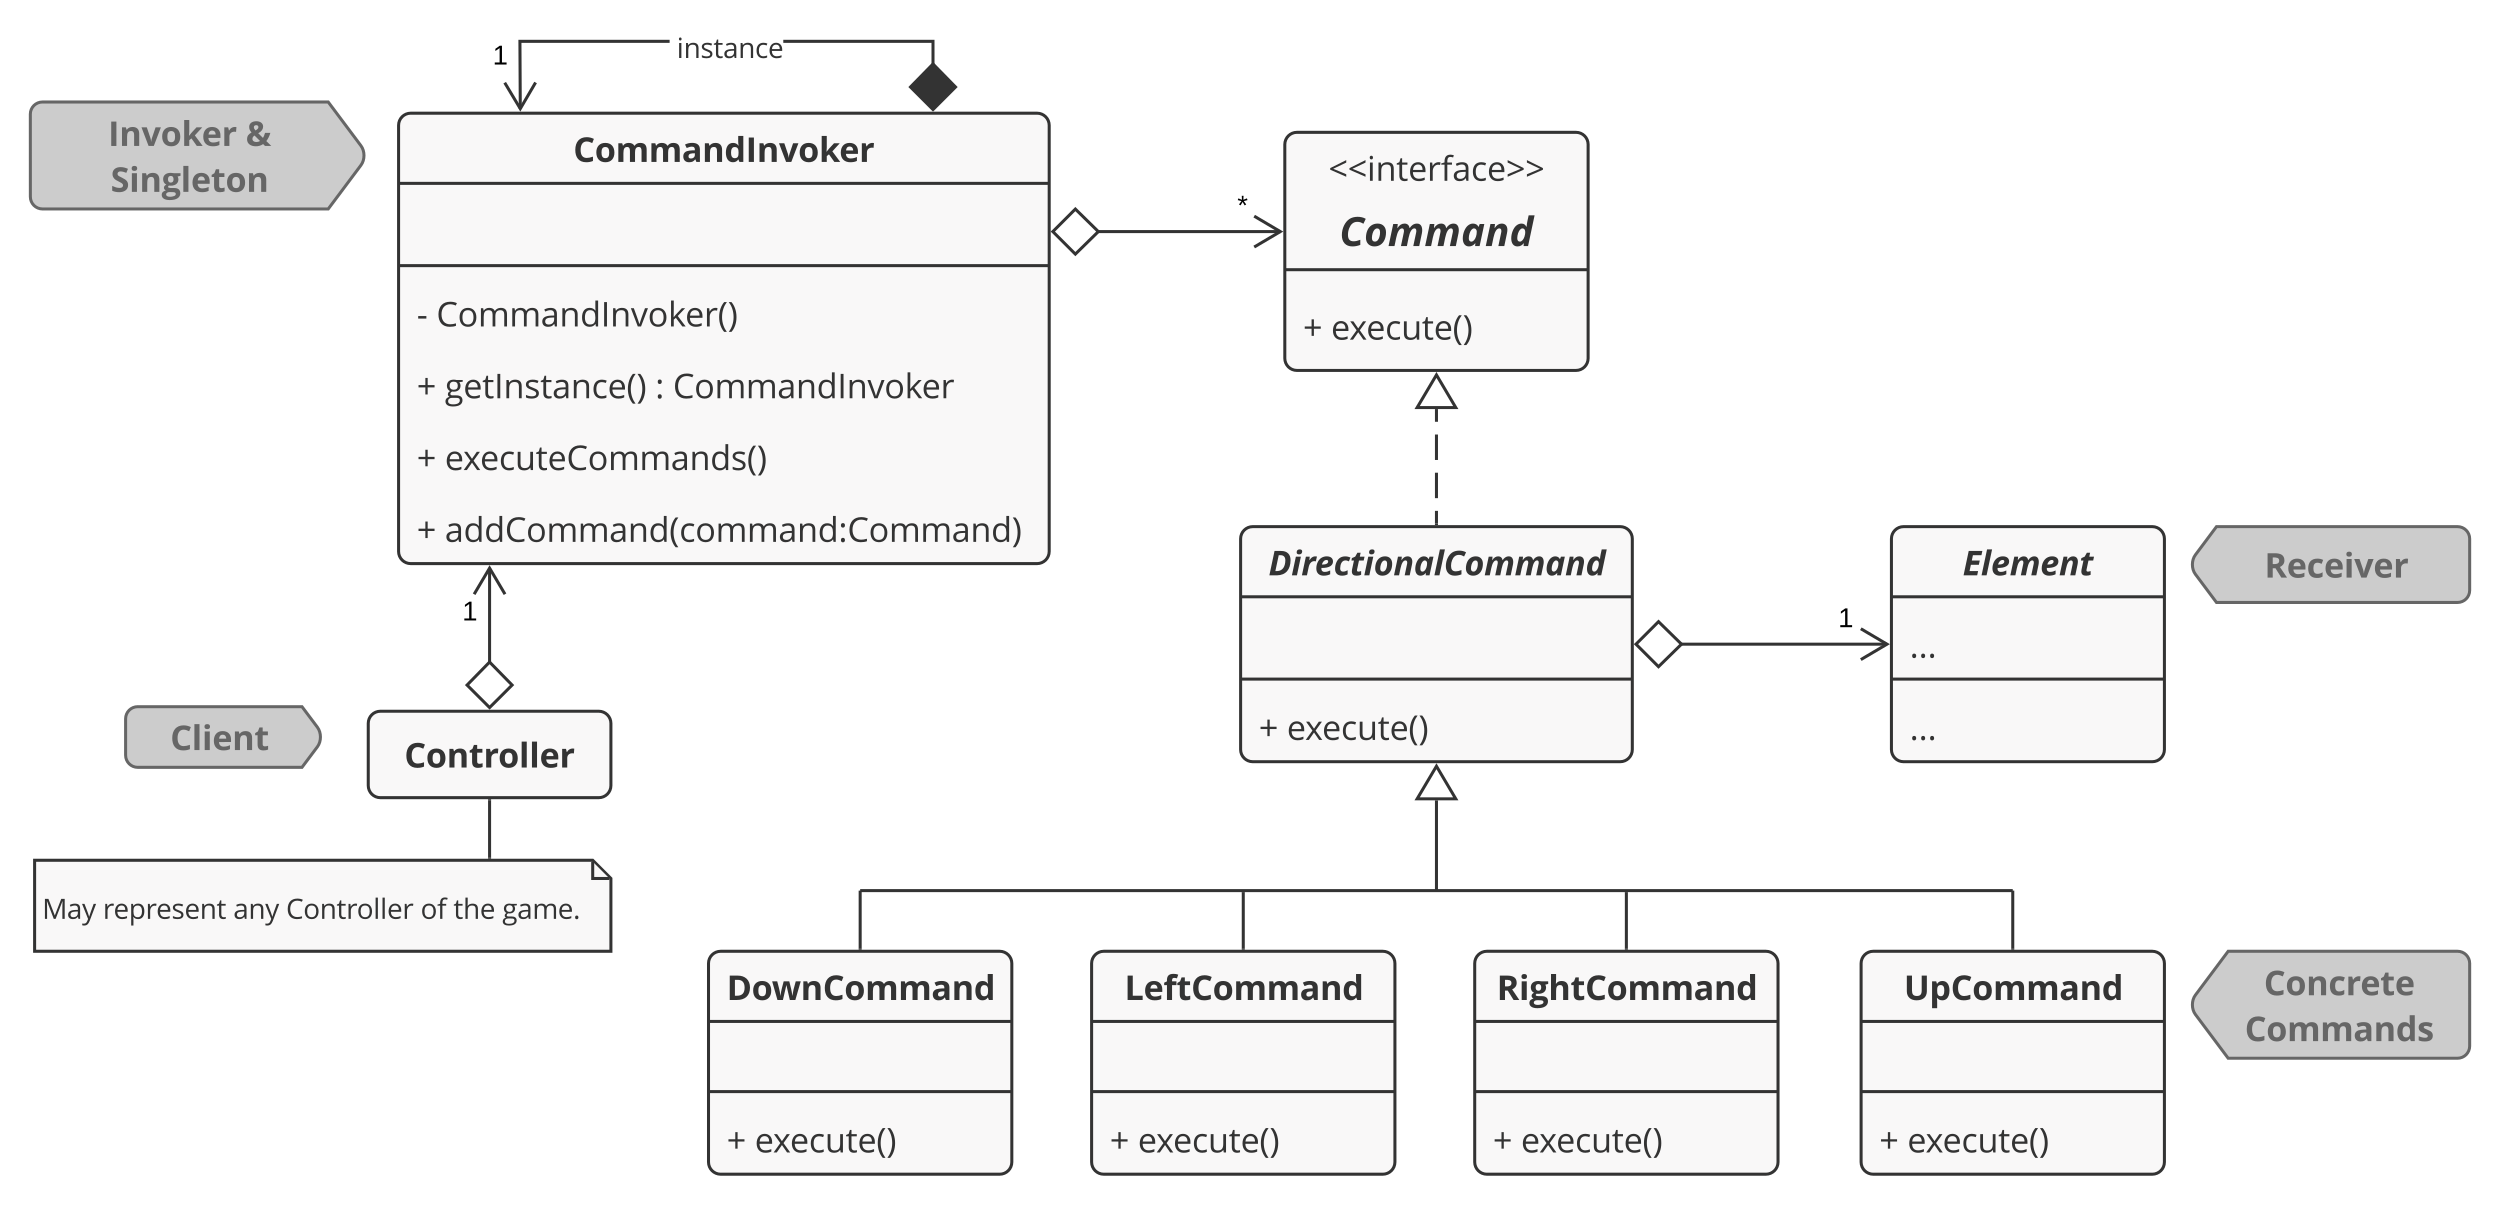 <svg xmlns="http://www.w3.org/2000/svg" xmlns:xlink="http://www.w3.org/1999/xlink" xmlns:lucid="lucid" width="1648.46" height="794.26"><g transform="translate(-37.18 -432.744)" lucid:page-tab-id="0_0"><path d="M1665.64 1122.53c0 4.4-3.58 8-8 8H1506.4l-21.6-28.86c-2.65-3.54-2.65-9.28 0-12.8l21.6-28.87h151.24c4.42 0 8 3.58 8 8z" stroke="#666" stroke-width="2" fill="#ccc"/><use xlink:href="#a" transform="matrix(1,-2.4492935982947064e-16,2.4492935982947064e-16,1,1493.195,1060) translate(36.75 28.99)"/><use xlink:href="#b" transform="matrix(1,-2.4492935982947064e-16,2.4492935982947064e-16,1,1493.195,1060) translate(24.152 59.252)"/><path d="M884.36 528c0-4.42 3.58-8 8-8h184c4.42 0 8 3.58 8 8v141c0 4.42-3.58 8-8 8h-184c-4.42 0-8-3.58-8-8z" stroke="#333" stroke-width="2" fill="#f9f8f8"/><path d="M884.36 610.58h200" stroke="#333" stroke-width="2" fill="none"/><use xlink:href="#c" transform="matrix(1,0,0,1,892.36,528) translate(20.798 23.963)"/><use xlink:href="#d" transform="matrix(1,0,0,1,892.36,528) translate(28.016 66.976)"/><use xlink:href="#e" transform="matrix(1,0,0,1,896.36,618.578) translate(0 38.121)"/><use xlink:href="#f" transform="matrix(1,0,0,1,896.36,618.578) translate(18.479 38.121)"/><path d="M855.22 788c0-4.42 3.58-8 8-8h242.28c4.42 0 8 3.58 8 8v139c0 4.42-3.58 8-8 8H863.22c-4.42 0-8-3.58-8-8z" stroke="#333" stroke-width="2" fill="#f9f8f8"/><path d="M855.22 826.26h258.28m-258.28 54.27h258.28" stroke="#333" stroke-width="2" fill="none"/><use xlink:href="#g" transform="matrix(1,0,0,1,863.217,788) translate(10.383 24.121)"/><use xlink:href="#e" transform="matrix(1,0,0,1,867.217,888.525) translate(0 32.121)"/><use xlink:href="#f" transform="matrix(1,0,0,1,867.217,888.525) translate(18.479 32.121)"/><path d="M984.36 778v-8.4m0-8.38v-16.78m0-8.4v-16.78m0-8.4v-8.38" stroke="#333" stroke-width="2" fill="none"/><path d="M985.36 779h-2v-1.03h2z" fill="#333"/><path d="M984.36 679.96l12.73 21.52h-25.47z" stroke="#333" stroke-width="2" fill="#fff"/><path d="M984.36 1019v-58.52M984.36 1018.97v1.03" stroke="#333" stroke-width="2" fill="none"/><path d="M984.36 937.96l12.73 21.52h-25.47z" stroke="#333" stroke-width="2" fill="#fff"/><path d="M605.36 1020h758M605.4 1020h-1.04M1363.33 1020h1.03" stroke="#333" stroke-width="2" fill="none"/><path d="M1264.36 1068c0-4.42 3.58-8 8-8h184c4.42 0 8 3.58 8 8v131c0 4.42-3.58 8-8 8h-184c-4.42 0-8-3.58-8-8z" stroke="#333" stroke-width="2" fill="#f9f8f8"/><path d="M1264.36 1106.26h200m-200 46.27h200" stroke="#333" stroke-width="2" fill="none"/><use xlink:href="#h" transform="matrix(1,0,0,1,1272.357,1068) translate(20.245 24.121)"/><use xlink:href="#e" transform="matrix(1,0,0,1,1276.357,1160.525) translate(0 32.121)"/><use xlink:href="#f" transform="matrix(1,0,0,1,1276.357,1160.525) translate(18.479 32.121)"/><path d="M504.36 1068c0-4.42 3.58-8 8-8h184c4.42 0 8 3.58 8 8v131c0 4.42-3.58 8-8 8h-184c-4.42 0-8-3.58-8-8z" stroke="#333" stroke-width="2" fill="#f9f8f8"/><path d="M504.36 1106.26h200m-200 46.27h200" stroke="#333" stroke-width="2" fill="none"/><use xlink:href="#i" transform="matrix(1,0,0,1,512.36,1068) translate(3.98 24.121)"/><use xlink:href="#e" transform="matrix(1,0,0,1,516.36,1160.525) translate(0 32.121)"/><use xlink:href="#f" transform="matrix(1,0,0,1,516.36,1160.525) translate(18.479 32.121)"/><path d="M1009.58 1068c0-4.42 3.58-8 8-8h184c4.42 0 8 3.58 8 8v131c0 4.42-3.58 8-8 8h-184c-4.42 0-8-3.58-8-8z" stroke="#333" stroke-width="2" fill="#f9f8f8"/><path d="M1009.58 1106.26h200m-200 46.27h200" stroke="#333" stroke-width="2" fill="none"/><use xlink:href="#j" transform="matrix(1,0,0,1,1017.575,1068) translate(6.546 24.121)"/><use xlink:href="#e" transform="matrix(1,0,0,1,1021.575,1160.525) translate(0 32.121)"/><use xlink:href="#f" transform="matrix(1,0,0,1,1021.575,1160.525) translate(18.479 32.121)"/><path d="M756.97 1068c0-4.42 3.58-8 8-8h184c4.42 0 8 3.58 8 8v131c0 4.42-3.58 8-8 8h-184c-4.42 0-8-3.58-8-8z" stroke="#333" stroke-width="2" fill="#f9f8f8"/><path d="M756.97 1106.26h200m-200 46.27h200" stroke="#333" stroke-width="2" fill="none"/><use xlink:href="#k" transform="matrix(1,0,0,1,764.968,1068) translate(13.708 24.121)"/><use xlink:href="#e" transform="matrix(1,0,0,1,768.968,1160.525) translate(0 32.121)"/><use xlink:href="#f" transform="matrix(1,0,0,1,768.968,1160.525) translate(18.479 32.121)"/><path d="M604.36 1021v37M604.36 1021.03V1020" stroke="#333" stroke-width="2" fill="none"/><path d="M605.36 1059h-2v-1.03h2z" fill="#333"/><path d="M1364.36 1021v37M1364.36 1021.03V1020" stroke="#333" stroke-width="2" fill="none"/><path d="M1365.36 1057.97v1.03h-2v-1.03z" fill="#333"/><path d="M856.97 1058v-37" stroke="#333" stroke-width="2" fill="none"/><path d="M857.97 1059h-2v-1.03h2z" fill="#333"/><path d="M856.97 1021.03V1020M1109.58 1058v-37" stroke="#333" stroke-width="2" fill="none"/><path d="M1110.58 1057.97v1.03h-2v-1.03z" fill="#333"/><path d="M1109.58 1021.03V1020M1145.25 857.5h136.3" stroke="#333" stroke-width="2" fill="none"/><path d="M1115.92 857.5l14.85-14.85 15.15 14.85-15.15 14.85z" stroke="#333" stroke-width="2" fill="#fff"/><path d="M1264.18 867.68l17.22-10.18-17.22-10.18" stroke="#333" stroke-width="2" fill="none"/><use xlink:href="#l" transform="matrix(1,0,0,1,1249.276,831.9) translate(0 14.4)"/><path d="M1284.36 788c0-4.42 3.58-8 8-8h164c4.42 0 8 3.58 8 8v139c0 4.42-3.58 8-8 8h-164c-4.42 0-8-3.58-8-8z" stroke="#333" stroke-width="2" fill="#f9f8f8"/><path d="M1284.36 826.26h180m-180 54.27h180" stroke="#333" stroke-width="2" fill="none"/><use xlink:href="#m" transform="matrix(1,0,0,1,1292.36,788) translate(38.977 24.121)"/><use xlink:href="#n" transform="matrix(1,0,0,1,1296.36,834.263) translate(0 32.121)"/><use xlink:href="#o" transform="matrix(1,0,0,1,1296.36,888.525) translate(0 32.121)"/><path d="M1665.64 822c0 4.42-3.58 8-8 8H1498.7l-13.9-18.6c-2.65-3.53-2.65-9.27 0-12.8l13.9-18.6h158.94c4.42 0 8 3.58 8 8z" stroke="#666" stroke-width="2" fill="#ccc"/><use xlink:href="#p" transform="matrix(1,-2.4492935982947064e-16,2.4492935982947064e-16,1,1489.355,780) translate(41.001 33.621)"/><path d="M57.18 508c0-4.42 3.58-8 8-8H253.6l21.6 28.86c2.65 3.53 2.65 9.27 0 12.8l-21.6 28.87H65.2c-4.42 0-8-3.6-8-8z" stroke="#666" stroke-width="2" fill="#ccc"/><use xlink:href="#q" transform="matrix(1,0,0,1,57.18,500) translate(51.322 28.99)"/><use xlink:href="#r" transform="matrix(1,0,0,1,57.18,500) translate(142.012 28.99)"/><use xlink:href="#s" transform="matrix(1,0,0,1,57.18,500) translate(52.949 59.252)"/><path d="M300 515.38c0-4.42 3.58-8 8-8h413c4.4 0 8 3.58 8 8v281c0 4.42-3.6 8-8 8H308c-4.42 0-8-3.58-8-8z" stroke="#333" stroke-width="2" fill="#f9f8f8"/><path d="M300 553.65h429M300 607.9h429" stroke="#333" stroke-width="2" fill="none"/><use xlink:href="#t" transform="matrix(1,0,0,1,308,515.383) translate(107.216 24.121)"/><use xlink:href="#u" transform="matrix(1,0,0,1,312,615.908) translate(0 32.109)"/><use xlink:href="#v" transform="matrix(1,0,0,1,312,615.908) translate(12.923 32.109)"/><use xlink:href="#e" transform="matrix(1,0,0,1,312,615.908) translate(0 79.45)"/><use xlink:href="#w" transform="matrix(1,0,0,1,312,615.908) translate(18.479 79.45)"/><use xlink:href="#x" transform="matrix(1,0,0,1,312,615.908) translate(157.216 79.45)"/><use xlink:href="#y" transform="matrix(1,0,0,1,312,615.908) translate(168.902 79.45)"/><use xlink:href="#e" transform="matrix(1,0,0,1,312,615.908) translate(0 126.792)"/><use xlink:href="#z" transform="matrix(1,0,0,1,312,615.908) translate(18.479 126.792)"/><use xlink:href="#e" transform="matrix(1,0,0,1,312,615.908) translate(0 174.133)"/><use xlink:href="#A" transform="matrix(1,0,0,1,312,615.908) translate(18.479 174.133)"/><path d="M760.74 585.45h120.8" stroke="#333" stroke-width="2" fill="none"/><path d="M731.4 585.45l14.85-14.85 15.15 14.85-15.15 14.85z" stroke="#333" stroke-width="2" fill="#fff"/><path d="M864.18 595.63l17.22-10.18-17.22-10.18" stroke="#333" stroke-width="2" fill="none"/><use xlink:href="#B" transform="matrix(1,0,0,1,853.045,559.849) translate(0 14.4)"/><path d="M478.72 461h-97.7l.23 43.56h-2L379 459h99.72zm174.67 14.63h-2V461h-97.73v-2h99.72z" fill="#333"/><path d="M667.24 490.12l-14.85 14.85-14.86-14.85 14.85-15.15z" fill="#333"/><path d="M668.65 490.13l-16.26 16.25-16.27-16.25 16.26-16.6zm-29.7-.02l13.44 13.45 13.43-13.44-13.44-13.7zM391.2 487.65l-10.94 18.73-11.14-18.6 1.7-1.03 9.42 15.7 9.23-15.8z" fill="#333"/><g><use xlink:href="#C" transform="matrix(1,0,0,1,478.722,443.744) translate(0 27.239)"/><use xlink:href="#D" transform="matrix(1,0,0,1,478.722,443.744) translate(4.676 27.239)"/></g><g><use xlink:href="#l" transform="matrix(1,0,0,1,362.066,460.891) translate(0 14.4)"/></g><path d="M280 909.72c0-4.42 3.58-8 8-8h144c4.42 0 8 3.58 8 8v41c0 4.42-3.58 8-8 8H288c-4.42 0-8-3.58-8-8z" stroke="#333" stroke-width="2" fill="#f9f8f8"/><g><use xlink:href="#E" transform="matrix(1,0,0,1,288,909.721) translate(15.821 29.121)"/></g><path d="M120 906.72c0-4.42 3.58-8 8-8h108.3l10.2 13.6c2.63 3.53 2.63 9.27 0 12.8l-10.2 13.6H128c-4.42 0-8-3.58-8-8z" stroke="#666" stroke-width="2" fill="#ccc"/><g><use xlink:href="#F" transform="matrix(1,0,0,1,120,898.721) translate(29.448 28.621)"/></g><path d="M60 1000h368l12 12v48H60z" stroke="#333" stroke-width="2" fill="#f9f8f8"/><path d="M428 1000.95V1012h11.05" stroke="#333" stroke-width="2" fill="#f9f8f8"/><g><use xlink:href="#G" transform="matrix(1,0,0,1,65,1005) translate(0 33.614)"/><use xlink:href="#H" transform="matrix(1,0,0,1,65,1005) translate(40.008 33.614)"/><use xlink:href="#I" transform="matrix(1,0,0,1,65,1005) translate(125.974 33.614)"/><use xlink:href="#J" transform="matrix(1,0,0,1,65,1005) translate(160.778 33.614)"/><use xlink:href="#K" transform="matrix(1,0,0,1,65,1005) translate(249.495 33.614)"/><use xlink:href="#L" transform="matrix(1,0,0,1,65,1005) translate(271.143 33.614)"/><use xlink:href="#M" transform="matrix(1,0,0,1,65,1005) translate(303.319 33.614)"/></g><path d="M360 960.72V998" stroke="#333" stroke-width="2" fill="none"/><path d="M361 960.75h-2v-1.03h2zM361 999h-2v-1.03h2z" fill="#333"/><path d="M360 869.97V807.2" stroke="#333" stroke-width="2" fill="none"/><path d="M360 899.3l-14.85-14.84L360 869.3l14.85 15.16z" stroke="#333" stroke-width="2" fill="#fff"/><path d="M370.18 824.56L360 807.36l-10.18 17.2" stroke="#333" stroke-width="2" fill="none"/><g><use xlink:href="#N" transform="matrix(1,0,0,1,342,827.481) translate(0 14.4)"/></g><defs><path fill="#666" d="M1133-1128c-95-42-202-97-328-97-258 0-367 218-367 498 0 326 122 489 367 489 103 0 227-26 373-77v260C1058-5 924 20 776 20c-443 0-662-290-657-749 5-455 236-754 686-754 142 0 285 34 428 103" id="O"/><path fill="#666" d="M633-893c-183 0-230 133-230 332s48 336 232 336c183 0 229-137 229-336s-47-332-231-332zm4-246c347 5 535 225 539 578S978 25 631 20C283 15 96-208 92-561c-4-355 196-583 545-578" id="P"/><path fill="#666" d="M795-1139c261-1 398 148 397 410V0H887v-653c-1-148-42-242-180-242-202 0-242 139-242 369V0H160v-1118h233l41 143h17c62-102 185-163 344-164" id="Q"/><path fill="#666" d="M954-63C853 0 774 20 614 20 266 20 92-171 92-553c0-369 188-586 549-586 129 0 245 25 348 76l-90 236c-84-31-156-66-258-66-159 0-238 113-238 338 0 219 79 328 238 328 137 0 223-38 313-97v261" id="R"/><path fill="#666" d="M451-930c71-134 228-244 436-200l-23 286c-220-45-399 61-399 275V0H160v-1118h231l45 188h15" id="S"/><path fill="#666" d="M836-686c0-141-77-236-213-236-140 0-206 98-215 236h428zm223 627C946-4 838 19 666 20 308 22 92-191 92-551c0-356 187-588 529-588 314 0 504 195 501 508v148H401c5 169 104 277 279 276 158-2 261-33 379-88v236" id="T"/><path fill="#666" d="M498-350c-2 85 52 126 133 127 53 0 117-12 192-35v227C747 3 654 20 543 20c-247 0-350-124-350-370v-539H47v-129l168-102 88-236h195v238h313v229H498v539" id="U"/><g id="a"><use transform="matrix(0.011,0,0,0.011,0,0)" xlink:href="#O"/><use transform="matrix(0.011,0,0,0.011,14.16,0)" xlink:href="#P"/><use transform="matrix(0.011,0,0,0.011,27.919,0)" xlink:href="#Q"/><use transform="matrix(0.011,0,0,0.011,42.524,0)" xlink:href="#R"/><use transform="matrix(0.011,0,0,0.011,53.95,0)" xlink:href="#S"/><use transform="matrix(0.011,0,0,0.011,63.596,0)" xlink:href="#T"/><use transform="matrix(0.011,0,0,0.011,76.725,0)" xlink:href="#U"/><use transform="matrix(0.011,0,0,0.011,86.372,0)" xlink:href="#T"/></g><path fill="#666" d="M1384-895c-176 0-222 133-223 334V0H856v-653c-1-144-37-242-168-242-78 0-135 29-170 86s-53 152-53 283V0H160v-1118h233l41 143h17c56-98 174-164 325-164 167 0 281 55 340 164h27c55-99 179-165 330-164 265 2 385 133 385 410V0h-306v-653c-1-144-37-242-168-242" id="V"/><path fill="#666" d="M618-1141c286 0 465 117 465 396V0H870l-59-152h-8C704-33 632 18 432 20 216 22 86-113 86-334c0-119 44-202 124-262 109-82 356-99 570-100 11-142-39-219-174-219-89 0-194 27-315 81l-101-206c129-67 271-101 428-101zm-71 938c137 0 235-88 233-223v-92c-190 3-382 4-381 186 0 86 49 129 148 129" id="W"/><path fill="#666" d="M92-557c0-327 132-582 430-582 141 0 248 55 322 164h10c-38-188-18-371-23-581h306V0H903l-59-145h-13C762-35 656 20 514 20 222 20 92-237 92-557zm309 4c0 190 54 330 220 330 191 0 231-123 231-332 0-214-44-336-236-336-161 0-215 151-215 338" id="X"/><path fill="#666" d="M836-831c-99-39-182-77-306-82-139-6-173 83-92 144 51 39 327 139 383 188 71 62 119 126 119 249C940-74 747 21 463 20 305 20 202 0 94-45v-252c93 45 253 94 379 94 111 0 166-32 166-96 0-68-41-76-98-109-79-46-276-119-333-167-74-61-116-125-116-252 0-368 555-367 836-224" id="Y"/><g id="b"><use transform="matrix(0.011,0,0,0.011,0,0)" xlink:href="#O"/><use transform="matrix(0.011,0,0,0.011,14.16,0)" xlink:href="#P"/><use transform="matrix(0.011,0,0,0.011,27.919,0)" xlink:href="#V"/><use transform="matrix(0.011,0,0,0.011,49.74,0)" xlink:href="#V"/><use transform="matrix(0.011,0,0,0.011,71.56,0)" xlink:href="#W"/><use transform="matrix(0.011,0,0,0.011,84.983,0)" xlink:href="#Q"/><use transform="matrix(0.011,0,0,0.011,99.588,0)" xlink:href="#X"/><use transform="matrix(0.011,0,0,0.011,113.65,0)" xlink:href="#Y"/></g><path fill="#333" d="M1065-242L104-664v-98l961-479v149L283-721l782 328v151" id="Z"/><path fill="#333" d="M342 0H176v-1096h166V0zm-82-1282c-61 0-98-43-98-111 0-69 36-110 98-110 59 0 98 43 98 110s-39 111-98 111" id="aa"/><path fill="#333" d="M694-1116c270 0 399 125 398 401V0H926v-709c-1-177-76-266-252-266-250 0-332 133-332 400V0H176v-1096h135l27 150h8c62-101 190-170 348-170" id="ab"/><path fill="#333" d="M354-322c-2 123 60 204 176 205 51 1 114-10 150-20v127C647 7 557 20 506 20 294 20 188-92 188-315v-652H31v-80l157-69 70-234h96v254h318v129H354v645" id="ac"/><path fill="#333" d="M995-51C878-2 799 19 639 20c-329 2-524-221-524-559 0-326 172-577 481-577 278 0 451 210 446 493v105H287c4 242 121 392 358 393 118 0 235-25 350-74v148zM864-653c2-195-85-324-270-324-190 0-288 139-303 324h573" id="ad"/><path fill="#333" d="M340-893c80-153 237-262 467-211l-23 154c-45-10-85-15-120-15-184-3-322 182-322 377V0H176v-1096h137l19 203h8" id="ae"/><path fill="#333" d="M575-1430c-169 0-190 146-184 334h279v129H391V0H225v-967H29v-75l196-60c-15-299 97-465 353-465 58 0 126 12 204 35l-43 133c-64-21-119-31-164-31" id="af"/><path fill="#333" d="M588-1114c260 0 384 106 385 366V0H850l-33-156h-8C708-34 639 17 442 20 231 23 94-94 94-303c0-221 177-337 531-348l186-6c11-203-40-320-233-320-91 0-195 28-310 84l-51-127c97-53 229-94 371-94zM268-301c-1 123 81 184 207 184 203 0 334-120 332-323v-99c-257 14-539-7-539 238" id="ag"/><path fill="#333" d="M287-543c-1 247 91 418 323 418 91 0 185-20 281-59v147C818 1 725 20 614 20c-329 0-499-221-499-561 0-349 172-575 510-575 96 0 221 26 282 57l-51 141c-61-25-157-50-235-51-223 0-334 142-334 426" id="ah"/><path fill="#333" d="M104-393l783-326-783-373v-149l961 479v98L104-242v-151" id="ai"/><g id="c"><use transform="matrix(0.011,0,0,0.011,0,0)" xlink:href="#Z"/><use transform="matrix(0.011,0,0,0.011,12.706,0)" xlink:href="#Z"/><use transform="matrix(0.011,0,0,0.011,25.412,0)" xlink:href="#aa"/><use transform="matrix(0.011,0,0,0.011,31.033,0)" xlink:href="#ab"/><use transform="matrix(0.011,0,0,0.011,44.672,0)" xlink:href="#ac"/><use transform="matrix(0.011,0,0,0.011,52.517,0)" xlink:href="#ad"/><use transform="matrix(0.011,0,0,0.011,64.985,0)" xlink:href="#ae"/><use transform="matrix(0.011,0,0,0.011,74.056,0)" xlink:href="#af"/><use transform="matrix(0.011,0,0,0.011,81.586,0)" xlink:href="#ag"/><use transform="matrix(0.011,0,0,0.011,93.945,0)" xlink:href="#ah"/><use transform="matrix(0.011,0,0,0.011,104.525,0)" xlink:href="#ad"/><use transform="matrix(0.011,0,0,0.011,116.992,0)" xlink:href="#ai"/><use transform="matrix(0.011,0,0,0.011,129.698,0)" xlink:href="#ai"/></g><path fill="#333" d="M1217-1130c-117-62-172-97-312-97-215 0-336 143-407 319-43 105-64 218-64 339 1 215 78 328 287 329 97 0 210-26 338-77v260C926-6 793 20 659 20c-345 1-536-220-536-573 0-355 166-672 382-817 223-150 607-147 830-10" id="aj"/><path fill="#333" d="M805-696c0-131-48-197-143-197-50 0-94 21-134 61-78 78-135 263-135 422 0 123 50 185 150 185 127 0 193-116 229-233 22-73 33-152 33-238zm-121-443c263 0 424 175 424 443 0 284-101 512-274 626-89 59-194 90-316 90C262 20 90-154 90-410c0-288 103-522 278-638 90-60 195-91 316-91" id="ak"/><path fill="#333" d="M1470-1139c255-9 308 252 256 502L1593 0h-301l138-653c29-101 29-242-82-242-61 0-116 37-166 112-119 179-154 531-215 783H666l137-653c29-101 29-242-82-242-61 0-117 38-167 114C435-599 401-252 338 0H37l237-1118h230l-21 207h6c97-152 216-228 355-228 146 0 233 76 262 228h6c76-122 186-222 358-228" id="al"/><path fill="#333" d="M608-1139c139 1 230 65 277 164h8l57-143h232L944 0H715l14-145h-4C636-35 529 20 406 20 192 20 90-154 90-385c0-266 113-534 261-655 79-65 164-99 257-99zM395-399c-1 104 35 176 129 176 46 0 90-22 133-67 87-92 142-257 142-441 0-88-54-165-140-164-45 0-87 25-129 72-76 86-135 265-135 424" id="am"/><path fill="#333" d="M844-1139c190 0 291 125 289 322 0 49-8 109-23 180L977 0H676l137-653c30-107 28-242-92-242-61 0-117 38-167 114C435-599 401-252 338 0H37l237-1118h230l-21 207h6c97-152 216-228 355-228" id="an"/><path fill="#333" d="M725-145C643-47 561 20 406 20 192 20 90-155 90-387c0-265 113-532 260-653 79-65 164-99 258-99 139 0 192 63 254 164h8c11-222 67-386 103-581h301L944 0H715l14-145h-4zm36-329c47-141 85-417-102-421-45 0-87 25-129 72-76 86-135 265-135 424 0 117 46 176 137 176 44 0 86-23 128-69s76-106 101-182" id="ao"/><g id="d"><use transform="matrix(0.013,0,0,0.013,0,0)" xlink:href="#aj"/><use transform="matrix(0.013,0,0,0.013,16.315,0)" xlink:href="#ak"/><use transform="matrix(0.013,0,0,0.013,31.914,0)" xlink:href="#al"/><use transform="matrix(0.013,0,0,0.013,56.042,0)" xlink:href="#al"/><use transform="matrix(0.013,0,0,0.013,80.169,0)" xlink:href="#am"/><use transform="matrix(0.013,0,0,0.013,96.016,0)" xlink:href="#an"/><use transform="matrix(0.013,0,0,0.013,112.122,0)" xlink:href="#ao"/></g><path fill="#333" d="M653-791h412v138H653v426H514v-426H104v-138h410v-428h139v428" id="ap"/><use transform="matrix(0.011,0,0,0.011,0,0)" xlink:href="#ap" id="e"/><path fill="#333" d="M440-561L59-1096h189l289 420 288-420h187L631-561 1032 0H844L537-444 227 0H39" id="aq"/><path fill="#333" d="M563 20c-271 0-399-123-399-399v-717h168v711c1 177 76 266 252 266 250 0 331-135 331-401v-576h166V0H944l-24-147h-9C848-44 724 20 563 20" id="ar"/><path fill="#333" d="M383 324C201 116 82-188 82-561c0-378 120-688 301-901h162c-172 227-289 529-289 899 0 361 122 665 287 887H383" id="as"/><path fill="#333" d="M223-1462c182 213 301 524 301 901 0 373-119 679-301 885H63c166-222 287-526 287-887 0-369-117-672-289-899h162" id="at"/><g id="f"><use transform="matrix(0.011,0,0,0.011,0,0)" xlink:href="#ad"/><use transform="matrix(0.011,0,0,0.011,12.023,0)" xlink:href="#aq"/><use transform="matrix(0.011,0,0,0.011,23.22,0)" xlink:href="#ad"/><use transform="matrix(0.011,0,0,0.011,35.688,0)" xlink:href="#ah"/><use transform="matrix(0.011,0,0,0.011,46.267,0)" xlink:href="#ar"/><use transform="matrix(0.011,0,0,0.011,59.907,0)" xlink:href="#ac"/><use transform="matrix(0.011,0,0,0.011,67.752,0)" xlink:href="#ad"/><use transform="matrix(0.011,0,0,0.011,80.219,0)" xlink:href="#as"/><use transform="matrix(0.011,0,0,0.011,86.795,0)" xlink:href="#at"/></g><path fill="#333" d="M758-1462c356-2 568 198 565 553-5 552-275 900-819 909H53l309-1462h396zm252 569c3-196-92-315-281-315H614L412-256h106c344-10 486-283 492-637" id="au"/><path fill="#333" d="M653-1436c0 110-63 179-180 179-101 0-151-41-151-123-1-116 67-176 182-176 90-1 149 36 149 120zM338 0H37l237-1118h301" id="av"/><path fill="#333" d="M489-911c124-178 242-257 449-217l-66 290c-244-69-382 123-428 338L338 0H37l237-1118h230l-21 207h6" id="aw"/><path fill="#333" d="M696-922c-135 0-247 148-268 275 117 3 222-12 286-49 57-33 87-76 87-131 0-63-35-95-105-95zM592-207c150-3 210-32 330-86v227C807-9 677 20 532 20 256 20 90-138 90-412c0-283 128-528 306-638 95-59 200-89 319-89 217 0 374 102 375 305 0 125-56 220-167 288-119 73-305 107-528 102-17 145 58 240 197 237" id="ax"/><path fill="#333" d="M567-223c116 0 190-42 275-82v246C741-6 629 20 506 20 242 20 90-129 90-391c0-287 114-531 284-653 171-123 445-117 636-23l-92 229c-70-28-129-63-224-57-215 14-293 246-299 479-3 121 58 193 172 193" id="ay"/><path fill="#333" d="M410 20c-192 0-289-73-291-258 0-33 3-71 12-112l115-539H94l29-147 196-84 132-236h194l-49 238h283l-50 229H547L432-350c-18 73-1 127 82 127 43 0 97-12 162-35v225C602 2 513 20 410 20" id="az"/><path fill="#333" d="M338 0H37l330-1556h301" id="aA"/><g id="g"><use transform="matrix(0.011,0,0,0.011,0,0)" xlink:href="#au"/><use transform="matrix(0.011,0,0,0.011,15.039,0)" xlink:href="#av"/><use transform="matrix(0.011,0,0,0.011,21.636,0)" xlink:href="#aw"/><use transform="matrix(0.011,0,0,0.011,30.545,0)" xlink:href="#ax"/><use transform="matrix(0.011,0,0,0.011,42.925,0)" xlink:href="#ay"/><use transform="matrix(0.011,0,0,0.011,53.657,0)" xlink:href="#az"/><use transform="matrix(0.011,0,0,0.011,62.771,0)" xlink:href="#av"/><use transform="matrix(0.011,0,0,0.011,69.368,0)" xlink:href="#ak"/><use transform="matrix(0.011,0,0,0.011,82.368,0)" xlink:href="#an"/><use transform="matrix(0.011,0,0,0.011,95.79,0)" xlink:href="#am"/><use transform="matrix(0.011,0,0,0.011,108.995,0)" xlink:href="#aA"/><use transform="matrix(0.011,0,0,0.011,115.592,0)" xlink:href="#aj"/><use transform="matrix(0.011,0,0,0.011,129.188,0)" xlink:href="#ak"/><use transform="matrix(0.011,0,0,0.011,142.188,0)" xlink:href="#al"/><use transform="matrix(0.011,0,0,0.011,162.294,0)" xlink:href="#al"/><use transform="matrix(0.011,0,0,0.011,182.4,0)" xlink:href="#am"/><use transform="matrix(0.011,0,0,0.011,195.605,0)" xlink:href="#an"/><use transform="matrix(0.011,0,0,0.011,209.028,0)" xlink:href="#ao"/></g><path fill="#333" d="M776-240c213 0 289-110 289-329v-893h309v946c-8 356-241 531-606 536-358 5-595-195-594-540v-942h309v895c2 220 76 327 293 327" id="aB"/><path fill="#333" d="M782-1139c293 0 422 256 422 578 0 230-70 418-202 512-65 46-141 69-228 69-131 0-234-48-309-143h-16c32 222 9 383 16 615H160v-1610h248l43 145h14c71-111 177-166 317-166zm111 574c0-190-40-330-209-330-184 0-221 128-219 332 2 209 40 336 223 336 137 0 205-113 205-338" id="aC"/><path fill="#333" d="M1133-1128c-95-42-202-97-328-97-258 0-367 218-367 498 0 326 122 489 367 489 103 0 227-26 373-77v260C1058-5 924 20 776 20c-443 0-662-290-657-749 5-455 236-754 686-754 142 0 285 34 428 103" id="aD"/><path fill="#333" d="M633-893c-183 0-230 133-230 332s48 336 232 336c183 0 229-137 229-336s-47-332-231-332zm4-246c347 5 535 225 539 578S978 25 631 20C283 15 96-208 92-561c-4-355 196-583 545-578" id="aE"/><path fill="#333" d="M1384-895c-176 0-222 133-223 334V0H856v-653c-1-144-37-242-168-242-78 0-135 29-170 86s-53 152-53 283V0H160v-1118h233l41 143h17c56-98 174-164 325-164 167 0 281 55 340 164h27c55-99 179-165 330-164 265 2 385 133 385 410V0h-306v-653c-1-144-37-242-168-242" id="aF"/><path fill="#333" d="M618-1141c286 0 465 117 465 396V0H870l-59-152h-8C704-33 632 18 432 20 216 22 86-113 86-334c0-119 44-202 124-262 109-82 356-99 570-100 11-142-39-219-174-219-89 0-194 27-315 81l-101-206c129-67 271-101 428-101zm-71 938c137 0 235-88 233-223v-92c-190 3-382 4-381 186 0 86 49 129 148 129" id="aG"/><path fill="#333" d="M795-1139c261-1 398 148 397 410V0H887v-653c-1-148-42-242-180-242-202 0-242 139-242 369V0H160v-1118h233l41 143h17c62-102 185-163 344-164" id="aH"/><path fill="#333" d="M92-557c0-327 132-582 430-582 141 0 248 55 322 164h10c-38-188-18-371-23-581h306V0H903l-59-145h-13C762-35 656 20 514 20 222 20 92-237 92-557zm309 4c0 190 54 330 220 330 191 0 231-123 231-332 0-214-44-336-236-336-161 0-215 151-215 338" id="aI"/><g id="h"><use transform="matrix(0.011,0,0,0.011,0,0)" xlink:href="#aB"/><use transform="matrix(0.011,0,0,0.011,16.797,0)" xlink:href="#aC"/><use transform="matrix(0.011,0,0,0.011,30.859,0)" xlink:href="#aD"/><use transform="matrix(0.011,0,0,0.011,45.02,0)" xlink:href="#aE"/><use transform="matrix(0.011,0,0,0.011,58.778,0)" xlink:href="#aF"/><use transform="matrix(0.011,0,0,0.011,80.599,0)" xlink:href="#aF"/><use transform="matrix(0.011,0,0,0.011,102.42,0)" xlink:href="#aG"/><use transform="matrix(0.011,0,0,0.011,115.842,0)" xlink:href="#aH"/><use transform="matrix(0.011,0,0,0.011,130.447,0)" xlink:href="#aI"/></g><path fill="#333" d="M643-1462c464-5 754 260 754 717 0 491-297 749-799 745H184v-1462h459zm432 725c0-314-139-471-416-471H494v952h133c299 0 448-160 448-481" id="aJ"/><path fill="#333" d="M1079 0c-64-298-133-592-202-885h-7L666 0H338L20-1118h304c74 305 149 505 192 862h6c25-292 125-597 189-862h336c64 284 150 545 182 862h6c7-69 49-308 65-367l134-495h299L1411 0h-332" id="aK"/><g id="i"><use transform="matrix(0.011,0,0,0.011,0,0)" xlink:href="#aJ"/><use transform="matrix(0.011,0,0,0.011,16.45,0)" xlink:href="#aE"/><use transform="matrix(0.011,0,0,0.011,29.763,0)" xlink:href="#aK"/><use transform="matrix(0.011,0,0,0.011,48.785,0)" xlink:href="#aH"/><use transform="matrix(0.011,0,0,0.011,63.39,0)" xlink:href="#aD"/><use transform="matrix(0.011,0,0,0.011,77.55,0)" xlink:href="#aE"/><use transform="matrix(0.011,0,0,0.011,91.309,0)" xlink:href="#aF"/><use transform="matrix(0.011,0,0,0.011,113.129,0)" xlink:href="#aF"/><use transform="matrix(0.011,0,0,0.011,134.95,0)" xlink:href="#aG"/><use transform="matrix(0.011,0,0,0.011,148.372,0)" xlink:href="#aH"/><use transform="matrix(0.011,0,0,0.011,162.977,0)" xlink:href="#aI"/></g><path fill="#333" d="M881-1016c0-191-181-195-387-192v395c210 7 387-9 387-203zm313-8c0 197-121 322-272 387 220 329 363 541 430 637h-344L659-561H494V0H184v-1462h426c360 1 584 108 584 438" id="aL"/><path fill="#333" d="M479-1407c-1 99-61 150-166 150-111 0-166-50-166-150 0-99 55-149 166-149s166 50 166 149zM465 0H160v-1118h305V0" id="aM"/><path fill="#333" d="M549-1139c43 0 163 15 194 21h390v155l-175 45c32 50 48 106 48 168 2 289-261 415-574 373-89 78-53 146 121 146h190c229-1 375 93 377 311 0 131-55 232-164 304S691 492 487 492c-156 0-275-28-357-82S6 280 6 182C6 26 113-51 254-84c-55-22-119-89-117-162 3-107 68-140 144-190C169-483 89-600 90-756c1-259 185-383 459-383zM467 14c-100-2-199 51-197 144 3 184 368 146 487 90 62-30 93-71 93-123 0-42-19-70-55-87-64-30-222-23-328-24zm82-569c118 0 165-80 166-197 0-135-55-202-166-202-112 0-168 67-168 202 0 117 52 197 168 197" id="aN"/><path fill="#333" d="M791-1139c262-1 402 148 401 410V0H887v-653c0-161-60-242-180-242-201 0-242 142-242 369V0H160v-1556h305c-1 210 6 368-14 581h16c68-109 176-164 324-164" id="aO"/><path fill="#333" d="M498-350c-2 85 52 126 133 127 53 0 117-12 192-35v227C747 3 654 20 543 20c-247 0-350-124-350-370v-539H47v-129l168-102 88-236h195v238h313v229H498v539" id="aP"/><g id="j"><use transform="matrix(0.011,0,0,0.011,0,0)" xlink:href="#aL"/><use transform="matrix(0.011,0,0,0.011,14.67,0)" xlink:href="#aM"/><use transform="matrix(0.011,0,0,0.011,21.452,0)" xlink:href="#aN"/><use transform="matrix(0.011,0,0,0.011,34.006,0)" xlink:href="#aO"/><use transform="matrix(0.011,0,0,0.011,48.611,0)" xlink:href="#aP"/><use transform="matrix(0.011,0,0,0.011,58.257,0)" xlink:href="#aD"/><use transform="matrix(0.011,0,0,0.011,72.418,0)" xlink:href="#aE"/><use transform="matrix(0.011,0,0,0.011,86.176,0)" xlink:href="#aF"/><use transform="matrix(0.011,0,0,0.011,107.997,0)" xlink:href="#aF"/><use transform="matrix(0.011,0,0,0.011,129.818,0)" xlink:href="#aG"/><use transform="matrix(0.011,0,0,0.011,143.24,0)" xlink:href="#aH"/><use transform="matrix(0.011,0,0,0.011,157.845,0)" xlink:href="#aI"/></g><path fill="#333" d="M184 0v-1462h310v1206h593V0H184" id="aQ"/><path fill="#333" d="M836-686c0-141-77-236-213-236-140 0-206 98-215 236h428zm223 627C946-4 838 19 666 20 308 22 92-191 92-551c0-356 187-588 529-588 314 0 504 195 501 508v148H401c5 169 104 277 279 276 158-2 261-33 379-88v236" id="aR"/><path fill="#333" d="M637-1325c-111 0-131 91-123 207h264v229H514V0H209v-889H41v-147l168-82c-18-311 94-449 395-449 105 0 199 16 281 47l-78 224c-61-19-118-29-170-29" id="aS"/><g id="k"><use transform="matrix(0.011,0,0,0.011,0,0)" xlink:href="#aQ"/><use transform="matrix(0.011,0,0,0.011,12.554,0)" xlink:href="#aR"/><use transform="matrix(0.011,0,0,0.011,25.684,0)" xlink:href="#aS"/><use transform="matrix(0.011,0,0,0.011,34.288,0)" xlink:href="#aP"/><use transform="matrix(0.011,0,0,0.011,43.934,0)" xlink:href="#aD"/><use transform="matrix(0.011,0,0,0.011,58.095,0)" xlink:href="#aE"/><use transform="matrix(0.011,0,0,0.011,71.853,0)" xlink:href="#aF"/><use transform="matrix(0.011,0,0,0.011,93.674,0)" xlink:href="#aF"/><use transform="matrix(0.011,0,0,0.011,115.495,0)" xlink:href="#aG"/><use transform="matrix(0.011,0,0,0.011,128.917,0)" xlink:href="#aH"/><use transform="matrix(0.011,0,0,0.011,143.522,0)" xlink:href="#aI"/></g><path d="M27 0v-27h64v-190l-56 39v-29l58-41h29v221h61V0H27" id="aT"/><use transform="matrix(0.05,0,0,0.05,0,0)" xlink:href="#aT" id="l"/><path fill="#333" d="M870 0H53l309-1462h818l-54 254H614l-67 321h477l-55 254H492l-80 377h512" id="aU"/><g id="m"><use transform="matrix(0.011,0,0,0.011,0,0)" xlink:href="#aU"/><use transform="matrix(0.011,0,0,0.011,12.044,0)" xlink:href="#aA"/><use transform="matrix(0.011,0,0,0.011,18.641,0)" xlink:href="#ax"/><use transform="matrix(0.011,0,0,0.011,31.022,0)" xlink:href="#al"/><use transform="matrix(0.011,0,0,0.011,51.128,0)" xlink:href="#ax"/><use transform="matrix(0.011,0,0,0.011,63.509,0)" xlink:href="#an"/><use transform="matrix(0.011,0,0,0.011,76.931,0)" xlink:href="#az"/></g><path fill="#333" d="M270 29c-76 0-118-48-118-135 0-84 38-135 118-136 81 0 123 51 123 136 0 82-44 135-123 135" id="aV"/><g id="n"><use transform="matrix(0.011,0,0,0.011,0,0)" xlink:href="#aV"/><use transform="matrix(0.011,0,0,0.011,5.914,0)" xlink:href="#aV"/><use transform="matrix(0.011,0,0,0.011,11.827,0)" xlink:href="#aV"/></g><g id="o"><use transform="matrix(0.011,0,0,0.011,0,0)" xlink:href="#aV"/><use transform="matrix(0.011,0,0,0.011,5.914,0)" xlink:href="#aV"/><use transform="matrix(0.011,0,0,0.011,11.827,0)" xlink:href="#aV"/></g><path fill="#666" d="M881-1016c0-191-181-195-387-192v395c210 7 387-9 387-203zm313-8c0 197-121 322-272 387 220 329 363 541 430 637h-344L659-561H494V0H184v-1462h426c360 1 584 108 584 438" id="aW"/><path fill="#666" d="M479-1407c-1 99-61 150-166 150-111 0-166-50-166-150 0-99 55-149 166-149s166 50 166 149zM465 0H160v-1118h305V0" id="aX"/><path fill="#666" d="M426 0L0-1118h319l216 637c24 81 39 157 45 229h6c3-64 15-141 45-229l215-637h319L739 0H426" id="aY"/><g id="p"><use transform="matrix(0.011,0,0,0.011,0,0)" xlink:href="#aW"/><use transform="matrix(0.011,0,0,0.011,14.67,0)" xlink:href="#T"/><use transform="matrix(0.011,0,0,0.011,27.799,0)" xlink:href="#R"/><use transform="matrix(0.011,0,0,0.011,39.225,0)" xlink:href="#T"/><use transform="matrix(0.011,0,0,0.011,52.355,0)" xlink:href="#aX"/><use transform="matrix(0.011,0,0,0.011,59.136,0)" xlink:href="#aY"/><use transform="matrix(0.011,0,0,0.011,71.777,0)" xlink:href="#T"/><use transform="matrix(0.011,0,0,0.011,84.907,0)" xlink:href="#S"/></g><path fill="#666" d="M184 0v-1462h310V0H184" id="aZ"/><path fill="#666" d="M453-608l133-170 313-340h344L799-633 1270 0H918L596-453 465-348V0H160v-1556h305v694l-16 254h4" id="ba"/><g id="q"><use transform="matrix(0.011,0,0,0.011,0,0)" xlink:href="#aZ"/><use transform="matrix(0.011,0,0,0.011,7.357,0)" xlink:href="#Q"/><use transform="matrix(0.011,0,0,0.011,21.962,0)" xlink:href="#aY"/><use transform="matrix(0.011,0,0,0.011,34.603,0)" xlink:href="#P"/><use transform="matrix(0.011,0,0,0.011,48.362,0)" xlink:href="#ba"/><use transform="matrix(0.011,0,0,0.011,61.697,0)" xlink:href="#T"/><use transform="matrix(0.011,0,0,0.011,74.826,0)" xlink:href="#S"/></g><path fill="#666" d="M1477-784c-48 181-138 364-242 491L1536 0h-377l-115-113C917-24 773 20 612 20 317 20 82-120 82-395c0-228 101-314 268-414-84-100-143-178-143-336 0-218 193-338 428-338 224 0 408 109 409 318 0 79-23 151-69 217S855-819 752-760l284 277c47-78 88-178 123-301h318zM528-627c-64 52-123 101-125 203-2 120 106 188 230 188 84 0 160-20 227-61zm105-620c-84 0-144 41-144 123 0 59 32 123 95 194 57-32 101-63 132-94s46-68 46-109c1-72-57-114-129-114" id="bb"/><use transform="matrix(0.011,0,0,0.011,0,0)" xlink:href="#bb" id="r"/><path fill="#666" d="M596-1225c-134-8-223 103-163 219 11 21 33 41 61 60s93 53 196 102c137 65 230 130 281 196s76 147 76 242c-3 286-231 426-539 426C352 20 214-9 94-68v-288c159 68 260 115 438 120 123 3 211-41 211-155 0-73-44-105-95-141-63-46-329-160-390-220-78-77-147-167-147-315 0-273 208-420 495-416 177 2 298 46 434 103l-100 241c-131-51-199-78-344-86" id="bc"/><path fill="#666" d="M549-1139c43 0 163 15 194 21h390v155l-175 45c32 50 48 106 48 168 2 289-261 415-574 373-89 78-53 146 121 146h190c229-1 375 93 377 311 0 131-55 232-164 304S691 492 487 492c-156 0-275-28-357-82S6 280 6 182C6 26 113-51 254-84c-55-22-119-89-117-162 3-107 68-140 144-190C169-483 89-600 90-756c1-259 185-383 459-383zM467 14c-100-2-199 51-197 144 3 184 368 146 487 90 62-30 93-71 93-123 0-42-19-70-55-87-64-30-222-23-328-24zm82-569c118 0 165-80 166-197 0-135-55-202-166-202-112 0-168 67-168 202 0 117 52 197 168 197" id="bd"/><path fill="#666" d="M465 0H160v-1556h305V0" id="be"/><g id="s"><use transform="matrix(0.011,0,0,0.011,0,0)" xlink:href="#bc"/><use transform="matrix(0.011,0,0,0.011,12.24,0)" xlink:href="#aX"/><use transform="matrix(0.011,0,0,0.011,19.021,0)" xlink:href="#Q"/><use transform="matrix(0.011,0,0,0.011,33.626,0)" xlink:href="#bd"/><use transform="matrix(0.011,0,0,0.011,46.181,0)" xlink:href="#be"/><use transform="matrix(0.011,0,0,0.011,52.962,0)" xlink:href="#T"/><use transform="matrix(0.011,0,0,0.011,66.092,0)" xlink:href="#U"/><use transform="matrix(0.011,0,0,0.011,75.738,0)" xlink:href="#P"/><use transform="matrix(0.011,0,0,0.011,89.497,0)" xlink:href="#Q"/></g><path fill="#333" d="M184 0v-1462h310V0H184" id="bf"/><path fill="#333" d="M426 0L0-1118h319l216 637c24 81 39 157 45 229h6c3-64 15-141 45-229l215-637h319L739 0H426" id="bg"/><path fill="#333" d="M453-608l133-170 313-340h344L799-633 1270 0H918L596-453 465-348V0H160v-1556h305v694l-16 254h4" id="bh"/><path fill="#333" d="M451-930c71-134 228-244 436-200l-23 286c-220-45-399 61-399 275V0H160v-1118h231l45 188h15" id="bi"/><g id="t"><use transform="matrix(0.011,0,0,0.011,0,0)" xlink:href="#aD"/><use transform="matrix(0.011,0,0,0.011,14.16,0)" xlink:href="#aE"/><use transform="matrix(0.011,0,0,0.011,27.919,0)" xlink:href="#aF"/><use transform="matrix(0.011,0,0,0.011,49.74,0)" xlink:href="#aF"/><use transform="matrix(0.011,0,0,0.011,71.56,0)" xlink:href="#aG"/><use transform="matrix(0.011,0,0,0.011,84.983,0)" xlink:href="#aH"/><use transform="matrix(0.011,0,0,0.011,99.588,0)" xlink:href="#aI"/><use transform="matrix(0.011,0,0,0.011,113.65,0)" xlink:href="#bf"/><use transform="matrix(0.011,0,0,0.011,121.007,0)" xlink:href="#aH"/><use transform="matrix(0.011,0,0,0.011,135.612,0)" xlink:href="#bg"/><use transform="matrix(0.011,0,0,0.011,148.253,0)" xlink:href="#aE"/><use transform="matrix(0.011,0,0,0.011,162.012,0)" xlink:href="#bh"/><use transform="matrix(0.011,0,0,0.011,175.347,0)" xlink:href="#aR"/><use transform="matrix(0.011,0,0,0.011,188.477,0)" xlink:href="#bi"/></g><path fill="#333" d="M84-473v-152h491v152H84" id="bj"/><use transform="matrix(0.011,0,0,0.011,0,0)" xlink:href="#bj" id="u"/><path fill="#333" d="M125-733c6-459 248-750 704-750 153 0 287 28 402 84l-72 146c-111-52-221-78-332-78-334-1-520 251-520 600 0 361 171 600 518 600 102 0 218-18 349-55v149C1073 1 948 20 799 20c-445 1-680-294-674-753" id="bk"/><path fill="#333" d="M621-1116c316 0 501 239 501 567 0 339-180 575-508 569S119-212 115-549c-4-339 178-567 506-567zm-5 141c-239 0-329 168-329 426 0 255 93 430 331 430s332-174 332-430-95-426-334-426" id="bl"/><path fill="#333" d="M1368-1116c259 2 372 131 371 401V0h-166v-713c0-168-66-262-230-262-221 0-303 131-303 363V0H874v-713c-1-169-66-262-231-262-235 0-301 142-301 400V0H176v-1096h135l27 150h8c56-99 174-170 324-170 171 0 283 62 336 186h8c60-108 189-187 354-186" id="bm"/><path fill="#333" d="M115-545c0-330 146-571 454-571 149 0 263 54 342 162h13c-20-185-8-401-11-602h166V0H944l-22-147h-9C836-36 722 20 569 20c-309 0-454-234-454-565zm172 2c0 249 78 424 303 424 257 0 327-150 323-426-4-282-68-432-325-432-220 0-301 191-301 434" id="bn"/><path fill="#333" d="M201 0v-1462h170V0H201" id="bo"/><path fill="#333" d="M516-150c94-315 146-423 332-946h178L610 0H416L0-1096h178c98 281 253 670 330 946h8" id="bp"/><path fill="#333" d="M340-561c134-179 332-366 485-535h197L578-629 1053 0H852L465-518 340-410V0H176v-1556h164c-4 336 9 669-8 995h8" id="bq"/><g id="v"><use transform="matrix(0.011,0,0,0.011,0,0)" xlink:href="#bk"/><use transform="matrix(0.011,0,0,0.011,14.019,0)" xlink:href="#bl"/><use transform="matrix(0.011,0,0,0.011,27.441,0)" xlink:href="#bm"/><use transform="matrix(0.011,0,0,0.011,48.112,0)" xlink:href="#bm"/><use transform="matrix(0.011,0,0,0.011,68.783,0)" xlink:href="#ag"/><use transform="matrix(0.011,0,0,0.011,81.141,0)" xlink:href="#ab"/><use transform="matrix(0.011,0,0,0.011,94.781,0)" xlink:href="#bn"/><use transform="matrix(0.011,0,0,0.011,108.398,0)" xlink:href="#bo"/><use transform="matrix(0.011,0,0,0.011,114.594,0)" xlink:href="#ab"/><use transform="matrix(0.011,0,0,0.011,128.234,0)" xlink:href="#bp"/><use transform="matrix(0.011,0,0,0.011,139.366,0)" xlink:href="#bl"/><use transform="matrix(0.011,0,0,0.011,152.789,0)" xlink:href="#bq"/><use transform="matrix(0.011,0,0,0.011,164.008,0)" xlink:href="#ad"/><use transform="matrix(0.011,0,0,0.011,176.476,0)" xlink:href="#ae"/><use transform="matrix(0.011,0,0,0.011,185.547,0)" xlink:href="#as"/><use transform="matrix(0.011,0,0,0.011,192.122,0)" xlink:href="#at"/></g><path fill="#333" d="M125-741c0-247 161-377 414-375 57 0 109 7 155 20h379v105l-203 24c37 48 72 129 72 219 0 255-227 390-504 345-71 37-106 84-106 141 0 78 66 88 164 88h194c219-1 369 87 369 293 0 121-49 213-146 277s-239 96-426 96c-250 0-448-83-448-306C39 36 147-58 283-86c-52-23-102-79-99-152 4-104 57-143 133-192-107-42-192-164-192-311zM438-25c-143-1-242 70-239 209s131 181 290 181c139 0 242-21 309-63s101-98 101-169c0-147-88-158-262-158H438zm94-970c-158 0-243 88-243 250 0 153 93 233 246 233 162 0 243-79 243-236 0-165-82-247-246-247" id="br"/><path fill="#333" d="M502-977c-130 0-238 32-238 139 0 75 39 101 95 134 33 19 97 46 192 81 130 48 217 95 263 143s69 108 69 181C883-73 695 20 449 20 304 20 190-3 109-49v-154c91 47 216 86 344 86 149 0 270-36 270-168 0-43-21-76-55-109-56-55-367-158-434-208-74-55-128-109-128-225 0-327 490-342 754-217l-59 135c-110-45-210-68-299-68" id="bs"/><g id="w"><use transform="matrix(0.011,0,0,0.011,0,0)" xlink:href="#br"/><use transform="matrix(0.011,0,0,0.011,12.174,0)" xlink:href="#ad"/><use transform="matrix(0.011,0,0,0.011,24.642,0)" xlink:href="#ac"/><use transform="matrix(0.011,0,0,0.011,32.487,0)" xlink:href="#bo"/><use transform="matrix(0.011,0,0,0.011,38.683,0)" xlink:href="#ab"/><use transform="matrix(0.011,0,0,0.011,52.322,0)" xlink:href="#bs"/><use transform="matrix(0.011,0,0,0.011,62.923,0)" xlink:href="#ac"/><use transform="matrix(0.011,0,0,0.011,70.768,0)" xlink:href="#ag"/><use transform="matrix(0.011,0,0,0.011,83.127,0)" xlink:href="#ab"/><use transform="matrix(0.011,0,0,0.011,96.766,0)" xlink:href="#ah"/><use transform="matrix(0.011,0,0,0.011,107.346,0)" xlink:href="#ad"/><use transform="matrix(0.011,0,0,0.011,119.813,0)" xlink:href="#as"/><use transform="matrix(0.011,0,0,0.011,126.389,0)" xlink:href="#at"/></g><path fill="#333" d="M270 29c-76 0-118-48-118-135 0-84 38-135 118-136 81 0 123 51 123 136 0 82-44 135-123 135zm0-883c-76 0-118-48-118-135 0-90 39-135 118-135 82 0 123 45 123 135 0 82-44 135-123 135" id="bt"/><use transform="matrix(0.011,0,0,0.011,0,0)" xlink:href="#bt" id="x"/><g id="y"><use transform="matrix(0.011,0,0,0.011,0,0)" xlink:href="#bk"/><use transform="matrix(0.011,0,0,0.011,14.019,0)" xlink:href="#bl"/><use transform="matrix(0.011,0,0,0.011,27.441,0)" xlink:href="#bm"/><use transform="matrix(0.011,0,0,0.011,48.112,0)" xlink:href="#bm"/><use transform="matrix(0.011,0,0,0.011,68.783,0)" xlink:href="#ag"/><use transform="matrix(0.011,0,0,0.011,81.141,0)" xlink:href="#ab"/><use transform="matrix(0.011,0,0,0.011,94.781,0)" xlink:href="#bn"/><use transform="matrix(0.011,0,0,0.011,108.398,0)" xlink:href="#bo"/><use transform="matrix(0.011,0,0,0.011,114.594,0)" xlink:href="#ab"/><use transform="matrix(0.011,0,0,0.011,128.234,0)" xlink:href="#bp"/><use transform="matrix(0.011,0,0,0.011,139.366,0)" xlink:href="#bl"/><use transform="matrix(0.011,0,0,0.011,152.789,0)" xlink:href="#bq"/><use transform="matrix(0.011,0,0,0.011,164.008,0)" xlink:href="#ad"/><use transform="matrix(0.011,0,0,0.011,176.476,0)" xlink:href="#ae"/></g><g id="z"><use transform="matrix(0.011,0,0,0.011,0,0)" xlink:href="#ad"/><use transform="matrix(0.011,0,0,0.011,12.023,0)" xlink:href="#aq"/><use transform="matrix(0.011,0,0,0.011,23.22,0)" xlink:href="#ad"/><use transform="matrix(0.011,0,0,0.011,35.688,0)" xlink:href="#ah"/><use transform="matrix(0.011,0,0,0.011,46.267,0)" xlink:href="#ar"/><use transform="matrix(0.011,0,0,0.011,59.907,0)" xlink:href="#ac"/><use transform="matrix(0.011,0,0,0.011,67.752,0)" xlink:href="#ad"/><use transform="matrix(0.011,0,0,0.011,80.219,0)" xlink:href="#bk"/><use transform="matrix(0.011,0,0,0.011,94.238,0)" xlink:href="#bl"/><use transform="matrix(0.011,0,0,0.011,107.661,0)" xlink:href="#bm"/><use transform="matrix(0.011,0,0,0.011,128.331,0)" xlink:href="#bm"/><use transform="matrix(0.011,0,0,0.011,149.002,0)" xlink:href="#ag"/><use transform="matrix(0.011,0,0,0.011,161.361,0)" xlink:href="#ab"/><use transform="matrix(0.011,0,0,0.011,175,0)" xlink:href="#bn"/><use transform="matrix(0.011,0,0,0.011,188.618,0)" xlink:href="#bs"/><use transform="matrix(0.011,0,0,0.011,199.219,0)" xlink:href="#as"/><use transform="matrix(0.011,0,0,0.011,205.794,0)" xlink:href="#at"/></g><g id="A"><use transform="matrix(0.011,0,0,0.011,0,0)" xlink:href="#ag"/><use transform="matrix(0.011,0,0,0.011,12.359,0)" xlink:href="#bn"/><use transform="matrix(0.011,0,0,0.011,25.977,0)" xlink:href="#bn"/><use transform="matrix(0.011,0,0,0.011,39.594,0)" xlink:href="#bk"/><use transform="matrix(0.011,0,0,0.011,53.613,0)" xlink:href="#bl"/><use transform="matrix(0.011,0,0,0.011,67.036,0)" xlink:href="#bm"/><use transform="matrix(0.011,0,0,0.011,87.706,0)" xlink:href="#bm"/><use transform="matrix(0.011,0,0,0.011,108.377,0)" xlink:href="#ag"/><use transform="matrix(0.011,0,0,0.011,120.736,0)" xlink:href="#ab"/><use transform="matrix(0.011,0,0,0.011,134.375,0)" xlink:href="#bn"/><use transform="matrix(0.011,0,0,0.011,147.993,0)" xlink:href="#as"/><use transform="matrix(0.011,0,0,0.011,154.568,0)" xlink:href="#ah"/><use transform="matrix(0.011,0,0,0.011,165.148,0)" xlink:href="#bl"/><use transform="matrix(0.011,0,0,0.011,178.57,0)" xlink:href="#bm"/><use transform="matrix(0.011,0,0,0.011,199.24,0)" xlink:href="#bm"/><use transform="matrix(0.011,0,0,0.011,219.911,0)" xlink:href="#ag"/><use transform="matrix(0.011,0,0,0.011,232.27,0)" xlink:href="#ab"/><use transform="matrix(0.011,0,0,0.011,245.909,0)" xlink:href="#bn"/><use transform="matrix(0.011,0,0,0.011,259.527,0)" xlink:href="#bt"/><use transform="matrix(0.011,0,0,0.011,265.441,0)" xlink:href="#bk"/><use transform="matrix(0.011,0,0,0.011,279.46,0)" xlink:href="#bl"/><use transform="matrix(0.011,0,0,0.011,292.882,0)" xlink:href="#bm"/><use transform="matrix(0.011,0,0,0.011,313.553,0)" xlink:href="#bm"/><use transform="matrix(0.011,0,0,0.011,334.223,0)" xlink:href="#ag"/><use transform="matrix(0.011,0,0,0.011,346.582,0)" xlink:href="#ab"/><use transform="matrix(0.011,0,0,0.011,360.221,0)" xlink:href="#bn"/><use transform="matrix(0.011,0,0,0.011,373.839,0)" xlink:href="#at"/></g><path d="M80-196l47-18 7 23-49 13 32 44-20 13-27-46-27 45-21-12 33-44-49-13 8-23 47 19-2-53h23" id="bu"/><use transform="matrix(0.05,0,0,0.05,0,0)" xlink:href="#bu" id="B"/><g id="D"><use transform="matrix(0.009,0,0,0.009,0,0)" xlink:href="#aa"/><use transform="matrix(0.009,0,0,0.009,4.553,0)" xlink:href="#ab"/><use transform="matrix(0.009,0,0,0.009,15.601,0)" xlink:href="#bs"/><use transform="matrix(0.009,0,0,0.009,24.188,0)" xlink:href="#ac"/><use transform="matrix(0.009,0,0,0.009,30.542,0)" xlink:href="#ag"/><use transform="matrix(0.009,0,0,0.009,40.553,0)" xlink:href="#ab"/><use transform="matrix(0.009,0,0,0.009,51.601,0)" xlink:href="#ah"/><use transform="matrix(0.009,0,0,0.009,60.17,0)" xlink:href="#ad"/></g><path fill="#333" d="M465 0H160v-1556h305V0" id="bv"/><g id="E"><use transform="matrix(0.011,0,0,0.011,0,0)" xlink:href="#aD"/><use transform="matrix(0.011,0,0,0.011,14.16,0)" xlink:href="#aE"/><use transform="matrix(0.011,0,0,0.011,27.919,0)" xlink:href="#aH"/><use transform="matrix(0.011,0,0,0.011,42.524,0)" xlink:href="#aP"/><use transform="matrix(0.011,0,0,0.011,52.17,0)" xlink:href="#bi"/><use transform="matrix(0.011,0,0,0.011,61.816,0)" xlink:href="#aE"/><use transform="matrix(0.011,0,0,0.011,75.575,0)" xlink:href="#bv"/><use transform="matrix(0.011,0,0,0.011,82.357,0)" xlink:href="#bv"/><use transform="matrix(0.011,0,0,0.011,89.138,0)" xlink:href="#aR"/><use transform="matrix(0.011,0,0,0.011,102.268,0)" xlink:href="#bi"/></g><g id="F"><use transform="matrix(0.011,0,0,0.011,0,0)" xlink:href="#O"/><use transform="matrix(0.011,0,0,0.011,14.16,0)" xlink:href="#be"/><use transform="matrix(0.011,0,0,0.011,20.942,0)" xlink:href="#aX"/><use transform="matrix(0.011,0,0,0.011,27.724,0)" xlink:href="#T"/><use transform="matrix(0.011,0,0,0.011,40.853,0)" xlink:href="#Q"/><use transform="matrix(0.011,0,0,0.011,55.458,0)" xlink:href="#U"/></g><path fill="#333" d="M848 0L352-1296h-8c27 395 8 875 14 1296H201v-1462h256L920-256h8l467-1206h254V0h-170c6-439-13-873 14-1294h-8L985 0H848" id="bw"/><path fill="#333" d="M526-162c88-293 120-356 326-934h178L559 152c-47 123-102 209-163 262-93 80-237 94-380 61V342c184 39 305-9 367-180L444 6 2-1096h178c103 283 263 645 338 934h8" id="bx"/><g id="G"><use transform="matrix(0.009,0,0,0.009,0,0)" xlink:href="#bw"/><use transform="matrix(0.009,0,0,0.009,16.251,0)" xlink:href="#ag"/><use transform="matrix(0.009,0,0,0.009,26.262,0)" xlink:href="#bx"/></g><path fill="#333" d="M1141-549c0 329-147 569-455 569-159 0-273-61-344-161h-12c23 199 7 418 12 633H176v-1588h135l23 150h8c77-108 175-170 344-170 311 0 455 237 455 567zm-172-2c0-242-88-424-307-424-256 0-323 154-320 426 3 280 68 430 324 430 213 0 303-196 303-432" id="by"/><g id="H"><use transform="matrix(0.009,0,0,0.009,0,0)" xlink:href="#ae"/><use transform="matrix(0.009,0,0,0.009,6.987,0)" xlink:href="#ad"/><use transform="matrix(0.009,0,0,0.009,17.086,0)" xlink:href="#by"/><use transform="matrix(0.009,0,0,0.009,28.116,0)" xlink:href="#ae"/><use transform="matrix(0.009,0,0,0.009,35.104,0)" xlink:href="#ad"/><use transform="matrix(0.009,0,0,0.009,45.202,0)" xlink:href="#bs"/><use transform="matrix(0.009,0,0,0.009,53.789,0)" xlink:href="#ad"/><use transform="matrix(0.009,0,0,0.009,63.888,0)" xlink:href="#ab"/><use transform="matrix(0.009,0,0,0.009,74.936,0)" xlink:href="#ac"/></g><g id="I"><use transform="matrix(0.009,0,0,0.009,0,0)" xlink:href="#ag"/><use transform="matrix(0.009,0,0,0.009,10.011,0)" xlink:href="#ab"/><use transform="matrix(0.009,0,0,0.009,21.059,0)" xlink:href="#bx"/></g><path fill="#333" d="M342 0H176v-1556h166V0" id="bz"/><g id="J"><use transform="matrix(0.009,0,0,0.009,0,0)" xlink:href="#bk"/><use transform="matrix(0.009,0,0,0.009,11.355,0)" xlink:href="#bl"/><use transform="matrix(0.009,0,0,0.009,22.228,0)" xlink:href="#ab"/><use transform="matrix(0.009,0,0,0.009,33.275,0)" xlink:href="#ac"/><use transform="matrix(0.009,0,0,0.009,39.63,0)" xlink:href="#ae"/><use transform="matrix(0.009,0,0,0.009,46.617,0)" xlink:href="#bl"/><use transform="matrix(0.009,0,0,0.009,57.489,0)" xlink:href="#bz"/><use transform="matrix(0.009,0,0,0.009,62.042,0)" xlink:href="#bz"/><use transform="matrix(0.009,0,0,0.009,66.595,0)" xlink:href="#ad"/><use transform="matrix(0.009,0,0,0.009,76.693,0)" xlink:href="#ae"/></g><g id="K"><use transform="matrix(0.009,0,0,0.009,0,0)" xlink:href="#bl"/><use transform="matrix(0.009,0,0,0.009,10.872,0)" xlink:href="#af"/></g><path fill="#333" d="M690-1114c271 2 402 123 402 399V0H926v-709c-1-177-76-266-252-266-251 0-332 135-332 402V0H176v-1556h166c-4 200 8 426-8 612h10c61-100 187-171 346-170" id="bA"/><g id="L"><use transform="matrix(0.009,0,0,0.009,0,0)" xlink:href="#ac"/><use transform="matrix(0.009,0,0,0.009,6.354,0)" xlink:href="#bA"/><use transform="matrix(0.009,0,0,0.009,17.402,0)" xlink:href="#ad"/></g><g id="M"><use transform="matrix(0.009,0,0,0.009,0,0)" xlink:href="#br"/><use transform="matrix(0.009,0,0,0.009,9.861,0)" xlink:href="#ag"/><use transform="matrix(0.009,0,0,0.009,19.872,0)" xlink:href="#bm"/><use transform="matrix(0.009,0,0,0.009,36.615,0)" xlink:href="#ad"/><use transform="matrix(0.009,0,0,0.009,46.714,0)" xlink:href="#aV"/></g><use transform="matrix(0.05,0,0,0.05,0,0)" xlink:href="#aT" id="N"/></defs></g></svg>